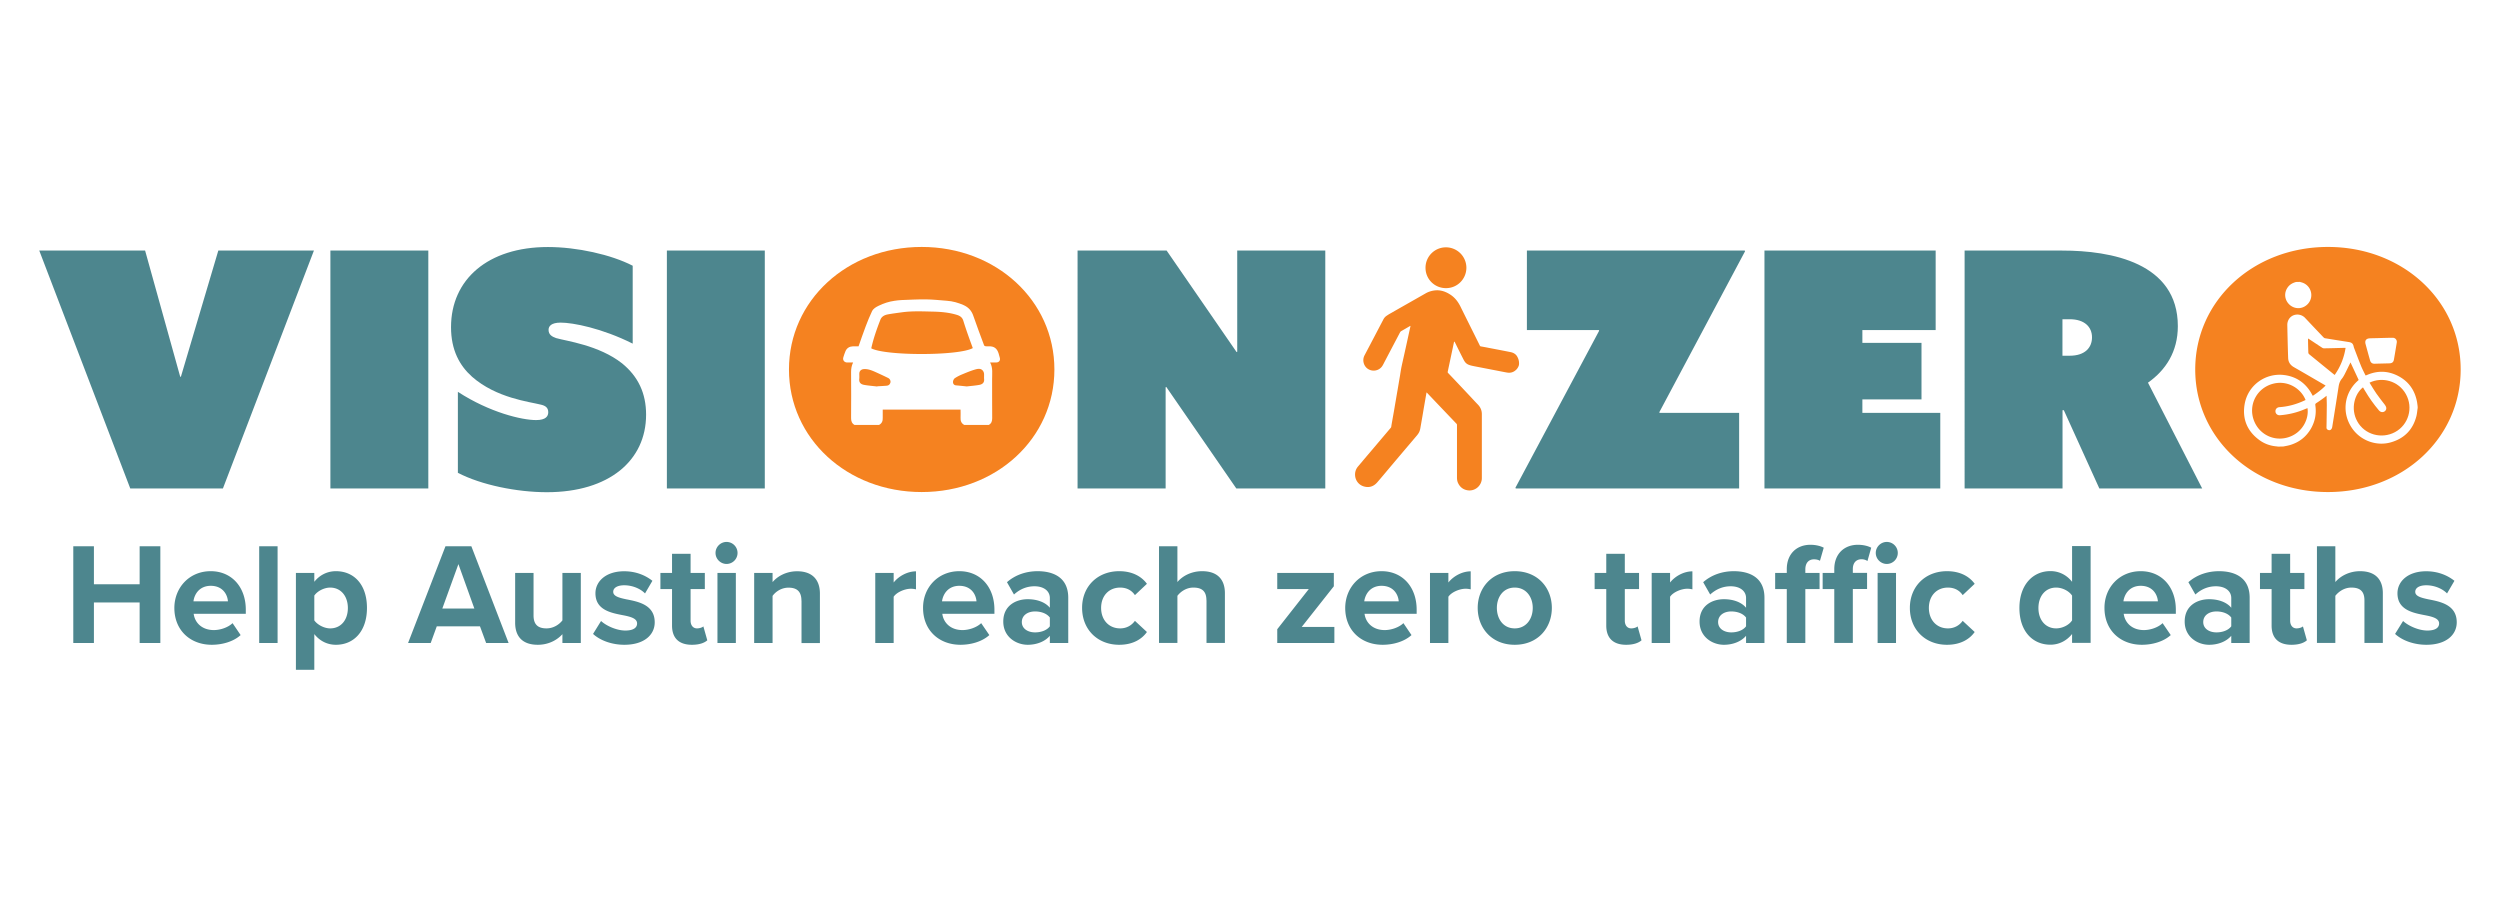 <svg width="270" height="99" version="1.1" id="Layer_1" xmlns="http://www.w3.org/2000/svg" x="0" y="0" viewBox="0 0 324.76 65.12" xml:space="preserve"><style>.st0{fill:#4d868e}.st1{fill:#f58220}</style><path class="st0" d="M86.63 5.57h12.72v30.9H86.63zM5.1 5.57h13.75l4.56 16.39h.09l4.86-16.39h12.42l-11.82 30.9H16.92zM42.92 5.57h12.72v30.9H42.92zM59.48 23.92c4.14 2.69 8.32 3.67 10.16 3.67 1.28 0 1.58-.51 1.58-1.02 0-.6-.38-.85-.94-.98-1.49-.38-5.8-.85-8.96-3.63-1.62-1.45-2.73-3.46-2.73-6.44 0-6.19 4.78-10.41 12.59-10.41 3.76 0 8.2.98 11.01 2.43v10.12c-4.01-2.01-7.77-2.73-9.35-2.73-1.24 0-1.58.47-1.58.94 0 .64.47.89.98 1.07 1.28.38 5.55.9 8.58 3.29 2.09 1.71 3.11 3.88 3.11 6.66 0 5.93-4.78 10.07-12.89 10.07-3.88 0-8.53-.94-11.56-2.52V23.92zM139.98 5.57h11.57l9.09 13.19.08-.04V5.57h11.44v30.9H160.6l-9.1-13.19-.08.05v13.14h-11.44zM207.74 15.98l-.04-.08h-9.35V5.57h28.3l.04.09-11.14 20.91.04.08h10.33v9.82H196.9l-.04-.09zM229.21 5.57h22.24V15.9h-9.52v1.66h7.68v7.34h-7.68v1.75h10.12v9.82h-22.84zM255.21 5.57h12.68c6.36 0 15.02 1.58 15.02 9.82 0 3.33-1.58 5.72-3.88 7.34l7.04 13.74h-13.36l-4.61-10.16h-.17v10.16h-12.72V5.57zm13.65 13.66c2.01 0 2.9-1.07 2.9-2.39s-.94-2.35-2.9-2.35h-.94v4.74h.94z"/><path class="st1" d="M125.14 14.69c-.14-.46-.46-.65-.85-.77-1.02-.31-2.09-.4-3.15-.42-1.3-.03-2.61-.09-3.91.08-.65.09-1.3.17-1.94.29-.4.08-.77.27-.93.7-.47 1.21-.9 2.43-1.18 3.7 1.85.99 11.37.99 13.19-.03-.43-1.17-.86-2.35-1.23-3.55zM115.37 22.12c-.57-.28-1.15-.55-1.73-.81-.46-.2-.92-.38-1.44-.34-.33.03-.57.25-.57.58-.01.23.02.46-.01.69-.05.52.25.71.64.78.56.1 1.13.14 1.7.21 0-.01.01-.02.01-.03.39-.02.77-.04 1.16-.07.31-.02.47-.15.55-.45a.553.553 0 00-.31-.56z"/><path class="st1" d="M119.73 5.1c-9.69 0-17.24 6.96-17.24 15.92s7.55 15.92 17.24 15.92 17.24-6.96 17.24-15.92S129.41 5.1 119.73 5.1zm9.67 15.01c-.24.01-.49 0-.78 0 .39.72.25 1.47.26 2.2.01 1.68-.01 3.35.01 5.03 0 .39-.09.68-.44.88h-3.19c-.38-.2-.5-.53-.48-.93.02-.35 0-.71 0-1.06h-10.11c0 .36-.01.71 0 1.06.02.41-.1.73-.48.93H111c-.34-.2-.44-.49-.44-.88.02-2 .01-4.01 0-6.01 0-.41.06-.81.26-1.22-.25 0-.48-.01-.7 0-.38.03-.71-.26-.56-.7.09-.26.16-.53.28-.79.18-.4.52-.59.95-.61.25-.01.49 0 .74 0 .31-.88.61-1.76.94-2.63.24-.65.51-1.28.8-1.91.17-.37.54-.57.89-.74.64-.31 1.31-.53 2.01-.63.3-.04.61-.09.91-.1 1.07-.04 2.13-.1 3.2-.09.9.01 1.8.11 2.71.18.77.05 1.5.26 2.2.57.62.28 1.03.73 1.25 1.39.44 1.28.92 2.54 1.39 3.81.02.07.12.13.2.14.13.02.27.01.4.01.7-.03 1.08.26 1.29.91.06.18.1.36.15.54.12.38-.08.64-.47.65z"/><path class="st1" d="M127.67 21.17c-.25-.31-.62-.25-.92-.17-.57.16-1.13.39-1.68.62-.35.14-.7.31-1.02.52-.14.09-.25.32-.25.49-.01.21.11.43.39.45.44.04.87.08 1.39.14.5-.06 1.07-.1 1.63-.2.37-.07.68-.26.63-.76-.02-.23.01-.46-.01-.69a.74.74 0 00-.16-.4zM188.94 17.37c.03.06.05.09.06.12.37.75.74 1.5 1.12 2.24.03.06.06.11.09.16.14.25.34.43.62.53.23.09.46.13.7.18l1.86.36c.62.12 1.24.24 1.85.36.2.04.41.08.61.11.46.06.85-.1 1.16-.43.1-.11.18-.24.24-.37.1-.2.09-.42.07-.63-.03-.22-.1-.42-.2-.61-.19-.37-.51-.55-.9-.63-.95-.19-1.89-.37-2.84-.55-.34-.07-.67-.13-1.01-.19-.07-.01-.11-.05-.14-.12-.75-1.52-1.51-3.03-2.26-4.55-.13-.25-.24-.51-.38-.75-.29-.52-.66-.96-1.16-1.29-.38-.25-.78-.44-1.23-.53-.42-.08-.84-.06-1.26.05-.27.07-.52.17-.76.31-1.54.88-3.08 1.75-4.62 2.63-.15.08-.29.18-.43.27-.18.12-.33.29-.43.49-.81 1.55-1.62 3.1-2.44 4.65-.32.61-.11 1.28.27 1.63.62.57 1.62.44 2.06-.28.11-.18.2-.37.3-.56.66-1.26 1.32-2.51 1.98-3.77.04-.07.09-.13.16-.17.36-.2.71-.41 1.07-.62.03-.02.07-.04.12-.06v.07l-.57 2.6c-.19.87-.39 1.74-.58 2.61-.08.39-.14.78-.2 1.18-.11.63-.21 1.25-.32 1.88-.11.62-.21 1.24-.32 1.86-.1.62-.21 1.23-.32 1.84-.06.36-.13.71-.18 1.07-.01.06-.03.1-.07.14l-2.64 3.12c-.53.62-1.06 1.25-1.59 1.88-.31.36-.44.78-.39 1.25.07.65.51 1.18 1.13 1.36.69.2 1.27.01 1.74-.53.52-.6 1.03-1.21 1.54-1.82 1.17-1.39 2.35-2.78 3.52-4.16.15-.17.29-.35.39-.55.09-.2.14-.41.17-.62.14-.8.28-1.59.41-2.39l.36-2.07c0-.02.01-.04.02-.07.03.02.05.04.07.06 1.27 1.34 2.54 2.67 3.82 4.01.05.05.06.11.06.18v6.8c0 .28.04.54.17.78.25.49.65.79 1.19.88.86.15 1.7-.44 1.85-1.33.02-.11.02-.22.02-.33v-8.23c0-.49-.18-.9-.52-1.25-.37-.38-.72-.77-1.08-1.15-.92-.98-1.84-1.96-2.77-2.93-.06-.06-.08-.11-.06-.2.22-1.02.43-2.04.65-3.06.05-.26.11-.51.16-.77.04-.03.05-.05.06-.09M190.49 7.81a2.659 2.659 0 00-2.66-2.66 2.65 2.65 0 00-2.65 2.66c0 1.47 1.18 2.64 2.65 2.64 1.48.01 2.65-1.18 2.66-2.64M298.8 26.41c-.84.3-1.72.48-2.61.55-.33.03-.58-.18-.6-.48-.02-.32.2-.55.54-.57 1.15-.08 2.23-.39 3.27-.88.04-.01.07-.04.1-.05-.56-1.45-2.3-2.61-4.22-2.11-2 .52-3.1 2.5-2.61 4.39.52 1.98 2.47 3.13 4.42 2.61 1.95-.51 2.89-2.4 2.66-3.83-.32.12-.63.26-.95.37zM301.9 18.27c-.08 0-.17-.03-.23-.07-.6-.39-1.21-.8-1.83-1.21-.01.07-.02.12-.02.17.01.55.02 1.09.04 1.64 0 .08.04.18.1.23 1.09.89 2.18 1.78 3.28 2.67.01.01.02.01.05.02a8.262 8.262 0 001.41-3.51h-.21c-.87.02-1.73.05-2.59.06z"/><path class="st1" d="M302.41 5.1c-9.69 0-17.24 6.96-17.24 15.92s7.55 15.92 17.24 15.92c9.69 0 17.24-6.96 17.24-15.92.01-8.96-7.55-15.92-17.24-15.92zm5.44 11.87c.48-.02.96-.02 1.44-.04.51-.01 1.03-.03 1.54-.03.34 0 .57.29.52.62-.12.74-.24 1.47-.37 2.21-.05.32-.24.48-.56.49-.65.02-1.3.03-1.95.05-.31.01-.51-.14-.59-.44-.2-.7-.39-1.4-.58-2.1-.13-.47.07-.74.55-.76zm-10.63-6.67c.27-.35.64-.54 1.05-.65.17 0 .34-.01.51-.01.03.01.07.03.11.04 1.25.27 1.78 1.75.98 2.74-.6.73-1.63.84-2.36.26-.75-.61-.87-1.63-.29-2.38zm16.68 16.78c-.45 1.76-1.57 2.9-3.31 3.4-1.8.52-3.78-.16-4.91-1.64-1.51-1.98-1.26-4.67.59-6.34.05-.04.1-.09.13-.12-.36-.78-.72-1.54-1.06-2.28-.25.5-.5 1.03-.76 1.54-.11.21-.23.42-.38.6-.23.29-.34.6-.4.96-.27 1.76-.55 3.51-.83 5.26-.05.35-.28.52-.54.41-.13-.06-.21-.15-.21-.3.02-.96.03-1.92.04-2.88 0-.42-.02-.84-.03-1.26-.15.12-.32.26-.51.39-.27.2-.55.39-.83.57-.11.07-.14.15-.12.27.16 1.08-.03 2.09-.57 3.04-.63 1.08-1.54 1.79-2.74 2.14-.27.08-.55.12-.82.18-.24.01-.47.01-.71.02-.06-.01-.13-.03-.19-.03-.8-.07-1.53-.32-2.18-.78-1.62-1.16-2.31-2.76-1.97-4.72.43-2.46 2.71-4.08 5.14-3.77 1.48.19 2.62.93 3.41 2.18.1.16.19.34.3.52.6-.4 1.16-.82 1.66-1.33-.03-.03-.04-.04-.05-.04-1.35-.78-2.69-1.57-4.04-2.34-.48-.27-.75-.66-.77-1.2-.05-1.43-.08-2.85-.11-4.28-.01-.58.32-1.08.8-1.27a1.38 1.38 0 011.53.36c.78.83 1.56 1.65 2.35 2.48.06.06.14.13.22.14 1.02.17 2.04.33 3.07.49.44.07.58.22.67.67l.03.09c.3.78.59 1.57.91 2.35.17.42.39.83.58 1.23.04 0 .05 0 .07-.01.02-.01.04-.01.06-.02 1.35-.6 2.69-.6 4.01.05 1.4.69 2.24 1.83 2.54 3.36.04.2.06.41.09.62 0 .07 0 .13.01.2-.06.36-.08.73-.17 1.09z"/><path class="st1" d="M307.81 22.73c.29.46.55.93.86 1.37.37.53.77 1.04 1.16 1.54.21.28.22.59-.02.79-.24.2-.56.16-.78-.1-.68-.8-1.28-1.65-1.81-2.55-.09-.15-.17-.29-.26-.44-1.07.82-1.66 2.76-.74 4.42.95 1.72 3.15 2.34 4.91 1.39 1.75-.95 2.39-3.15 1.41-4.92-.98-1.76-3.1-2.29-4.73-1.5z"/><path class="st0" d="M18.14 51.28H12.2v5.27H9.52V43.98h2.68v4.94h5.94v-4.94h2.69v12.57h-2.69zM27.37 47.22c2.71 0 4.56 2.04 4.56 5.01v.53h-6.77c.15 1.15 1.07 2.11 2.62 2.11.85 0 1.85-.34 2.43-.9l1.05 1.55c-.91.83-2.34 1.26-3.75 1.26-2.77 0-4.86-1.86-4.86-4.79.01-2.64 1.95-4.77 4.72-4.77m-2.24 3.92h4.48c-.06-.87-.66-2.02-2.24-2.02-1.49.01-2.13 1.12-2.24 2.02M33.67 43.98h2.39v12.57h-2.39zM38.44 60.02V47.45h2.39v1.15c.7-.89 1.7-1.38 2.81-1.38 2.34 0 4.03 1.73 4.03 4.77 0 3.03-1.7 4.79-4.03 4.79-1.07 0-2.07-.45-2.81-1.39v4.64h-2.39zm4.45-10.67c-.77 0-1.66.45-2.06 1.04v3.22c.4.57 1.28 1.04 2.06 1.04 1.38 0 2.3-1.07 2.3-2.66-.01-1.56-.93-2.64-2.3-2.64M62.35 54.38h-5.61l-.79 2.17h-2.94l4.86-12.57h3.36l4.84 12.57h-2.92l-.8-2.17zm-4.89-2.31h4.16l-2.07-5.77-2.09 5.77zM73.06 55.4c-.62.7-1.72 1.38-3.2 1.38-2 0-2.94-1.09-2.94-2.87v-6.46h2.39v5.52c0 1.26.66 1.68 1.68 1.68.92 0 1.66-.51 2.07-1.04v-6.16h2.39v9.1h-2.39V55.4zM78.08 53.69c.66.62 2.02 1.24 3.15 1.24 1.04 0 1.53-.36 1.53-.92 0-.64-.79-.87-1.83-1.07-1.56-.3-3.58-.68-3.58-2.85 0-1.53 1.34-2.86 3.73-2.86 1.54 0 2.77.53 3.67 1.24l-.96 1.64c-.55-.58-1.58-1.06-2.7-1.06-.87 0-1.43.32-1.43.85 0 .56.72.77 1.73.98 1.56.3 3.66.72 3.66 2.98 0 1.66-1.41 2.92-3.94 2.92-1.58 0-3.11-.53-4.07-1.41l1.04-1.68zM87.3 54.29v-4.75h-1.51v-2.09h1.51v-2.49h2.41v2.49h1.85v2.09h-1.85v4.11c0 .57.3 1 .83 1 .36 0 .7-.13.83-.26l.51 1.81c-.36.32-1 .58-2 .58-1.68 0-2.58-.87-2.58-2.49M92.95 44.85c0-.79.66-1.43 1.43-1.43a1.43 1.43 0 110 2.86c-.77 0-1.43-.64-1.43-1.43m.25 2.6h2.39v9.1H93.2v-9.1zM104.11 51.05c0-1.26-.66-1.69-1.68-1.69-.94 0-1.68.53-2.07 1.07v6.12h-2.39v-9.1h2.39v1.19c.58-.7 1.7-1.41 3.19-1.41 2 0 2.96 1.13 2.96 2.9v6.43h-2.39v-5.51zM113.7 47.45h2.39v1.24c.64-.81 1.77-1.45 2.9-1.45v2.34c-.17-.04-.4-.08-.66-.08-.79 0-1.85.45-2.24 1.04v6.01h-2.39v-9.1zM124.62 47.22c2.71 0 4.56 2.04 4.56 5.01v.53h-6.77c.15 1.15 1.07 2.11 2.62 2.11.85 0 1.85-.34 2.43-.9l1.06 1.55c-.91.83-2.34 1.26-3.75 1.26-2.77 0-4.86-1.86-4.86-4.79-.01-2.64 1.94-4.77 4.71-4.77m-2.25 3.92h4.48c-.06-.87-.66-2.02-2.24-2.02-1.48.01-2.12 1.12-2.24 2.02M136.38 55.61c-.62.74-1.7 1.17-2.88 1.17-1.45 0-3.17-.98-3.17-3.02 0-2.13 1.72-2.9 3.17-2.9 1.21 0 2.28.38 2.88 1.11v-1.26c0-.92-.79-1.53-2-1.53-.98 0-1.88.36-2.66 1.07l-.91-1.6c1.11-.98 2.54-1.43 3.98-1.43 2.07 0 3.98.83 3.98 3.45v5.88h-2.39v-.94zm0-2.37c-.4-.53-1.15-.79-1.92-.79-.94 0-1.72.49-1.72 1.38 0 .85.77 1.34 1.72 1.34.77 0 1.53-.26 1.92-.79v-1.14zM145.39 47.22c1.86 0 3 .81 3.6 1.64l-1.56 1.47c-.43-.64-1.09-.98-1.92-.98-1.45 0-2.47 1.06-2.47 2.64s1.02 2.66 2.47 2.66c.83 0 1.49-.38 1.92-.98l1.56 1.45c-.6.85-1.73 1.66-3.6 1.66-2.81 0-4.82-1.98-4.82-4.79-.01-2.79 2.01-4.77 4.82-4.77M156.72 51.01c0-1.26-.66-1.66-1.7-1.66-.92 0-1.66.53-2.07 1.07v6.12h-2.39V43.98h2.39v4.65c.58-.7 1.71-1.41 3.21-1.41 2 0 2.96 1.09 2.96 2.86v6.46h-2.39v-5.53zM165.92 54.76l4.1-5.22h-4.1v-2.09h7.35v1.73l-4.17 5.28h4.24v2.09h-7.42zM179.47 47.22c2.71 0 4.56 2.04 4.56 5.01v.53h-6.77c.15 1.15 1.07 2.11 2.62 2.11.85 0 1.85-.34 2.43-.9l1.05 1.55c-.91.83-2.34 1.26-3.75 1.26-2.77 0-4.86-1.86-4.86-4.79.01-2.64 1.95-4.77 4.72-4.77m-2.25 3.92h4.48c-.06-.87-.66-2.02-2.24-2.02-1.48.01-2.12 1.12-2.24 2.02M185.76 47.45h2.39v1.24c.64-.81 1.77-1.45 2.9-1.45v2.34c-.17-.04-.4-.08-.66-.08-.79 0-1.85.45-2.24 1.04v6.01h-2.39v-9.1zM191.96 51.99c0-2.58 1.81-4.77 4.81-4.77 3.02 0 4.82 2.19 4.82 4.77 0 2.6-1.81 4.79-4.82 4.79-3 0-4.81-2.19-4.81-4.79m7.15 0c0-1.41-.85-2.64-2.34-2.64-1.49 0-2.32 1.22-2.32 2.64 0 1.43.83 2.66 2.32 2.66 1.49 0 2.34-1.23 2.34-2.66M208.66 54.29v-4.75h-1.51v-2.09h1.51v-2.49h2.41v2.49h1.85v2.09h-1.85v4.11c0 .57.3 1 .83 1 .36 0 .7-.13.83-.26l.51 1.81c-.36.32-1 .58-2 .58-1.67 0-2.58-.87-2.58-2.49M214.56 47.45h2.39v1.24c.64-.81 1.77-1.45 2.9-1.45v2.34c-.17-.04-.4-.08-.66-.08-.79 0-1.85.45-2.24 1.04v6.01h-2.39v-9.1zM226.82 55.61c-.62.74-1.7 1.17-2.88 1.17-1.45 0-3.16-.98-3.16-3.02 0-2.13 1.71-2.9 3.16-2.9 1.21 0 2.28.38 2.88 1.11v-1.26c0-.92-.79-1.53-2-1.53-.98 0-1.88.36-2.66 1.07l-.91-1.6c1.11-.98 2.54-1.43 3.98-1.43 2.07 0 3.98.83 3.98 3.45v5.88h-2.39v-.94zm0-2.37c-.4-.53-1.15-.79-1.92-.79-.94 0-1.71.49-1.71 1.38 0 .85.77 1.34 1.71 1.34.77 0 1.53-.26 1.92-.79v-1.14zM232.11 49.54h-1.51v-2.09h1.51v-.49c0-1.98 1.28-3.17 3.07-3.17.68 0 1.3.15 1.73.38l-.49 1.7c-.21-.13-.49-.19-.77-.19-.68 0-1.13.45-1.13 1.32v.45h1.85v2.09h-1.85v7.01h-2.41v-7.01zm6.17 0h-1.51v-2.09h1.51v-.49c0-1.98 1.28-3.17 3.07-3.17.68 0 1.3.15 1.73.38l-.49 1.73c-.19-.13-.45-.23-.77-.23-.68 0-1.13.45-1.13 1.28v.49h1.85v2.09h-1.85v7.01h-2.41v-7zm5.39-4.69c0-.79.66-1.43 1.43-1.43a1.43 1.43 0 110 2.86c-.77 0-1.43-.64-1.43-1.43m.24 2.6h2.39v9.1h-2.39v-9.1zM252.92 47.22c1.87 0 3 .81 3.6 1.64l-1.56 1.47c-.43-.64-1.09-.98-1.92-.98-1.45 0-2.47 1.06-2.47 2.64s1.02 2.66 2.47 2.66c.83 0 1.49-.38 1.92-.98l1.56 1.45c-.6.85-1.73 1.66-3.6 1.66-2.81 0-4.82-1.98-4.82-4.79 0-2.79 2.01-4.77 4.82-4.77M269.17 55.38c-.72.9-1.72 1.39-2.81 1.39-2.3 0-4.03-1.73-4.03-4.77 0-2.97 1.72-4.79 4.03-4.79 1.08 0 2.09.47 2.81 1.39v-4.64h2.41v12.57h-2.41v-1.15zm0-4.99c-.4-.6-1.26-1.04-2.07-1.04-1.36 0-2.3 1.07-2.3 2.66 0 1.57.94 2.64 2.3 2.64.81 0 1.68-.43 2.07-1.04v-3.22zM278.09 47.22c2.71 0 4.56 2.04 4.56 5.01v.53h-6.77c.15 1.15 1.07 2.11 2.62 2.11.85 0 1.85-.34 2.43-.9l1.06 1.55c-.91.83-2.34 1.26-3.75 1.26-2.77 0-4.86-1.86-4.86-4.79-.01-2.64 1.94-4.77 4.71-4.77m-2.25 3.92h4.48c-.06-.87-.66-2.02-2.24-2.02-1.48.01-2.12 1.12-2.24 2.02M289.85 55.61c-.62.74-1.7 1.17-2.88 1.17-1.45 0-3.17-.98-3.17-3.02 0-2.13 1.72-2.9 3.17-2.9 1.21 0 2.28.38 2.88 1.11v-1.26c0-.92-.79-1.53-2-1.53-.98 0-1.88.36-2.66 1.07l-.91-1.6c1.11-.98 2.54-1.43 3.98-1.43 2.07 0 3.98.83 3.98 3.45v5.88h-2.39v-.94zm0-2.37c-.4-.53-1.15-.79-1.92-.79-.94 0-1.72.49-1.72 1.38 0 .85.77 1.34 1.72 1.34.77 0 1.53-.26 1.92-.79v-1.14zM295.09 54.29v-4.75h-1.51v-2.09h1.51v-2.49h2.41v2.49h1.85v2.09h-1.85v4.11c0 .57.3 1 .83 1 .36 0 .7-.13.83-.26l.51 1.81c-.36.32-1 .58-2 .58-1.68 0-2.58-.87-2.58-2.49M307.15 51.01c0-1.26-.66-1.66-1.7-1.66-.92 0-1.66.53-2.08 1.07v6.12h-2.39V43.98h2.39v4.65c.59-.7 1.72-1.41 3.21-1.41 2 0 2.96 1.09 2.96 2.86v6.46h-2.39v-5.53zM312.17 53.69c.66.62 2.02 1.24 3.15 1.24 1.04 0 1.53-.36 1.53-.92 0-.64-.79-.87-1.83-1.07-1.56-.3-3.58-.68-3.58-2.85 0-1.53 1.34-2.86 3.73-2.86 1.54 0 2.77.53 3.67 1.24l-.96 1.64c-.55-.58-1.58-1.06-2.7-1.06-.87 0-1.43.32-1.43.85 0 .56.72.77 1.73.98 1.56.3 3.66.72 3.66 2.98 0 1.66-1.41 2.92-3.94 2.92-1.58 0-3.11-.53-4.07-1.41l1.04-1.68z"/></svg>
